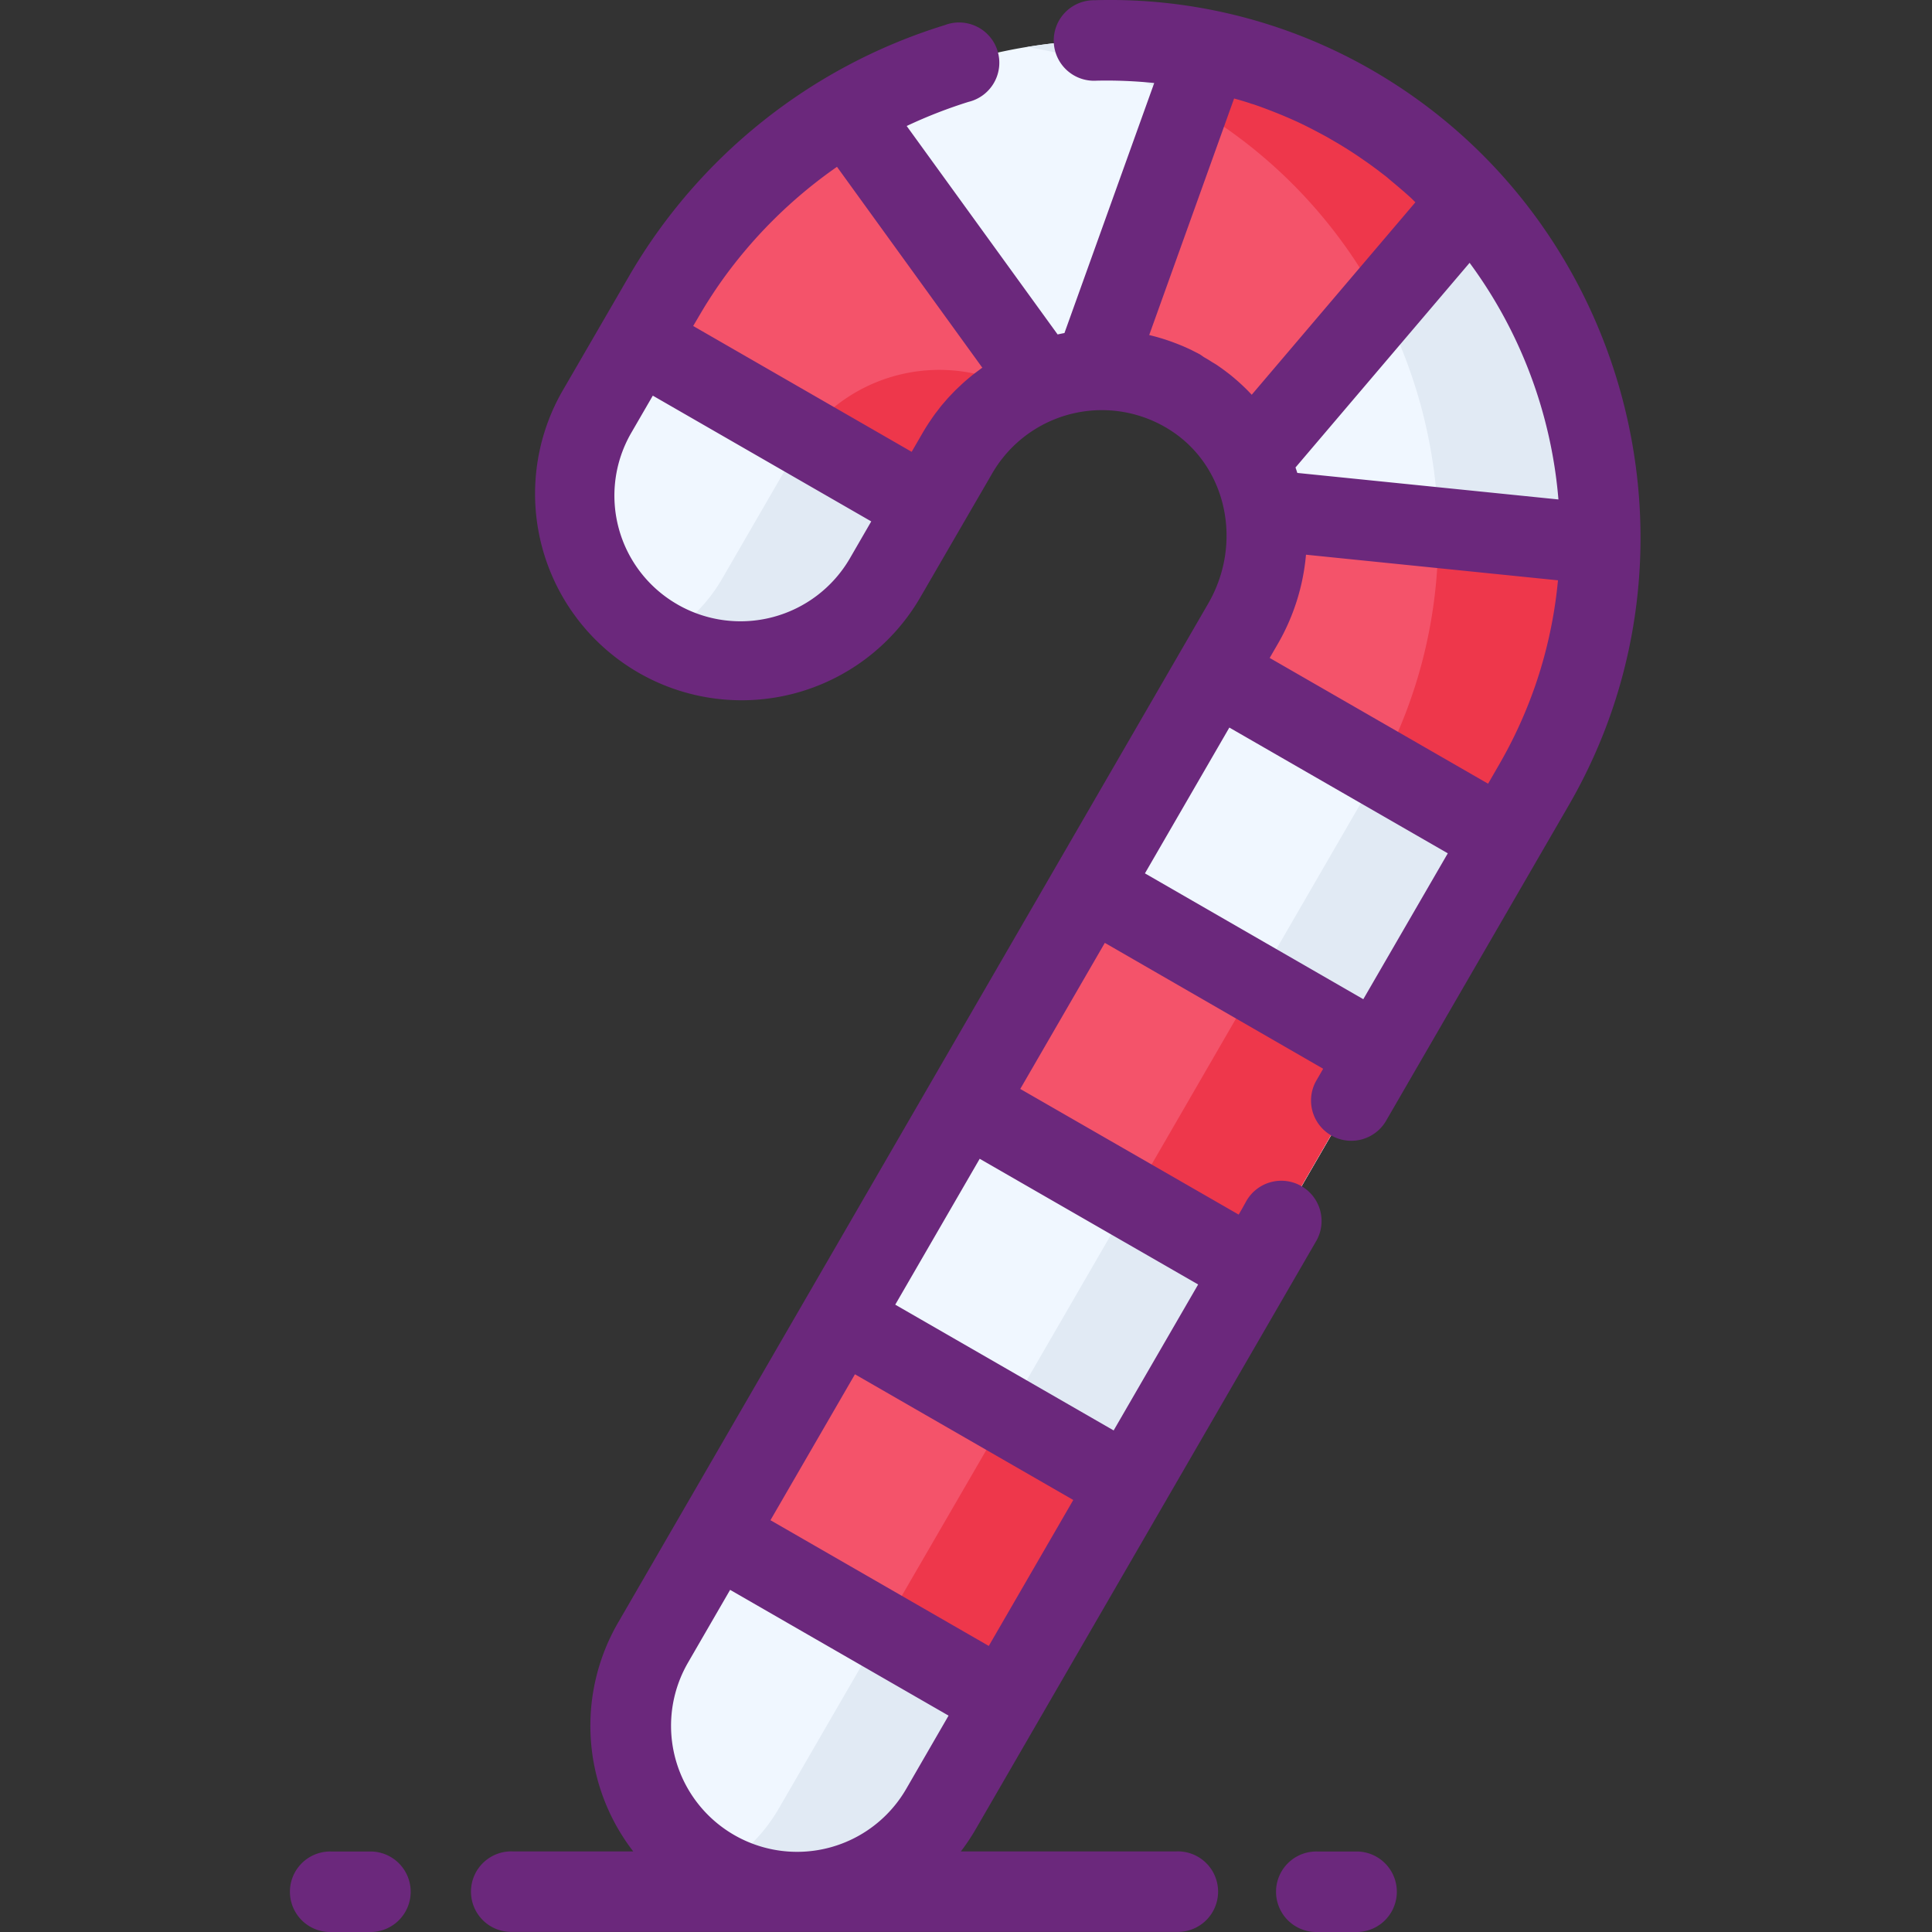 <svg id="Layer_1" data-name="Layer 1" xmlns="http://www.w3.org/2000/svg" viewBox="0 0 512 512"><rect x="0" y="0" width="512" height="512" fill="#333333" stroke="none"/><defs><style>.cls-1{fill:#f0f7ff;}.cls-2{fill:#e1eaf4;}.cls-3{fill:#f4536a;}.cls-4{fill:#ee374b;}.cls-5{fill:#6b287c;}</style></defs><title>lollipop-stick-filled</title><path class="cls-1" d="M234.46,153.32a44.17,44.17,0,0,1-60.24,16.1h0a43.92,43.92,0,0,1-16.14-60.08l17.79-30.73c37-63.92,120.72-87.72,184.18-49.75C421.72,65.77,442.62,145.61,406.52,208L249.42,479.34a44.17,44.17,0,0,1-60.24,16.1h0A43.92,43.92,0,0,1,173,435.36l156.33-270c11.73-20.27,6.69-46.8-12.8-59.83A44.22,44.22,0,0,0,253.75,120Z"/><path class="cls-2" d="M270.41,103.66A43.73,43.73,0,0,0,253.75,120l-19.29,33.33a44.15,44.15,0,0,1-59.74,16.35,43.77,43.77,0,0,0,16.68-16.35L210.69,120A44.19,44.19,0,0,1,270.41,103.66Zm89.64-74.79a129.54,129.54,0,0,0-87.81-16.41A127.65,127.65,0,0,1,317,28.87c61.67,36.9,82.57,116.74,46.47,179.09L206.35,479.34a43.77,43.77,0,0,1-16.68,16.35,44.15,44.15,0,0,0,59.74-16.35L406.52,208C442.62,145.61,421.72,65.77,360.05,28.87Z"/><path class="cls-3" d="M224.52,29.76a135.56,135.56,0,0,0-48.59,48.75L169.11,90.3l44.32,25.55,32.05,18.45L253.74,120a38.66,38.66,0,0,1,3.73-5.39c.43-.53.85-1.07,1.33-1.6a42.32,42.32,0,0,1,4.69-4.59,30.42,30.42,0,0,1,2.93-2.24,27.44,27.44,0,0,1,3.09-2,39.23,39.23,0,0,1,6.56-3.2ZM386.38,49.6c-1.12-1.12-2.24-2.24-3.36-3.31l-3.52-3.2C378.33,42,377.1,41,375.88,40s-2.51-2-3.79-3-2.56-1.92-3.89-2.83-2.67-1.87-4-2.72-2.72-1.76-4.16-2.61c-3.15-1.87-6.35-3.63-9.6-5.17-1.44-.75-2.93-1.44-4.43-2.08q-2.72-1.2-5.44-2.24c-1.65-.64-3.31-1.23-5-1.81-1.55-.53-3.15-1.07-4.69-1.49-1.92-.59-3.89-1.12-5.87-1.6-1.44-.37-2.93-.69-4.37-1a.68.68,0,0,0-.32-.05l-5.17,14.4L289.9,98.08a44.24,44.24,0,0,1,26.67,7.41A41.83,41.83,0,0,1,331,122l35-41.23L389.64,53C388.62,51.84,387.5,50.72,386.38,49.6Zm-5.28,90.24-46-4.69a46.89,46.89,0,0,1-5.71,30.19l-7.52,12.91,44,25.33,32.43,18.67,8.27-14.29c.75-1.28,1.49-2.61,2.19-3.89,1.17-2.24,2.29-4.53,3.36-6.77.21-.48.48-1,.69-1.49,1.07-2.4,2.08-4.8,2.93-7.25.53-1.28,1-2.61,1.44-3.95s.91-2.67,1.28-4,.8-2.67,1.17-4,.69-2.67,1-4,.64-2.67.91-4.05.53-2.67.75-4,.48-2.72.64-4.05c.48-3.31.85-6.56,1-9.87.11-1.39.16-2.72.21-4.05.05-.8.05-1.55.05-2.35ZM266.76,375l-44.11-25.39-33.12,57.12,44.11,25.39L266,450.77,299,393.6Zm66.13-114.29-44.11-25.39-33.07,57.17,44.11,25.39,32.27,18.56,33.07-57.12Z"/><path class="cls-4" d="M266.76,375l-33.12,57.12L266,450.77,299,393.6Zm66.13-114.29-33.07,57.17,32.27,18.56,33.07-57.12ZM381.1,139.84a130,130,0,0,1-15.25,63.73l32.43,18.67,8.27-14.29c.75-1.28,1.49-2.61,2.19-3.89,1.17-2.24,2.29-4.53,3.36-6.77.21-.48.48-1,.69-1.49,1.07-2.4,2.08-4.8,2.93-7.25.53-1.28,1-2.61,1.44-3.95s.91-2.67,1.28-4,.8-2.67,1.17-4,.69-2.67,1-4,.64-2.67.91-4.05.53-2.67.75-4,.48-2.72.64-4.05c.48-3.31.85-6.56,1-9.87.11-1.39.16-2.72.21-4.05.05-.8.05-1.55.05-2.35Zm5.28-90.24c-1.12-1.12-2.24-2.24-3.36-3.31l-3.52-3.2C378.33,42,377.1,41,375.88,40s-2.51-2-3.79-3-2.56-1.92-3.89-2.83-2.67-1.87-4-2.72-2.72-1.76-4.16-2.61c-3.15-1.87-6.35-3.63-9.6-5.17-1.44-.75-2.93-1.44-4.43-2.08q-2.72-1.2-5.44-2.24c-1.65-.64-3.31-1.23-5-1.81-1.55-.53-3.15-1.07-4.69-1.49-1.92-.59-3.89-1.12-5.87-1.6-1.44-.37-2.93-.69-4.37-1a.68.68,0,0,0-.32-.05l-5.17,14.4c.64.32,1.23.69,1.87,1.07a131,131,0,0,1,49,51.89L389.64,53C388.62,51.84,387.5,50.72,386.38,49.6Zm-173,66.24,32.05,18.45L253.74,120a38.66,38.66,0,0,1,3.73-5.39c.43-.53.85-1.07,1.33-1.6a42.32,42.32,0,0,1,4.69-4.59c1-.8,1.92-1.55,2.93-2.24a27.44,27.44,0,0,1,3.09-2,5.28,5.28,0,0,1,.91-.59A44.27,44.27,0,0,0,213.43,115.84Z"/><path class="cls-5" d="M365.51,19.7A138.91,138.91,0,0,0,290,.06a10.67,10.67,0,1,0,.57,21.32,123.77,123.77,0,0,1,15.31.62L282.09,88.26c-.6.11-1.21.24-1.81.37l-40-55.24A128.27,128.27,0,0,1,256.66,27,10.67,10.67,0,1,0,250.3,6.68a146.71,146.71,0,0,0-83.65,66.59L148.83,104a54.74,54.74,0,0,0,94.84,54.68L263,125.36a33.58,33.58,0,0,1,47.68-11c14.52,9.7,18.69,29.74,9.49,45.62L163.81,430a54.5,54.5,0,0,0,4,60.64h-32a10.67,10.67,0,1,0,0,21.33h176a10.67,10.67,0,1,0,0-21.33H254.64a54.91,54.91,0,0,0,4-6l90-155.46a10.67,10.67,0,1,0-18.46-10.69l-1,1.81h0l-.92,1.58-57.88-33.3,22.41-38.71,57.86,33.36-.85,1.48h0l-1.07,1.85a10.67,10.67,0,0,0,18.46,10.69l48.64-84C454.52,146.3,432,59.45,365.51,19.7Zm43.41,155.4c-.17.6-.35,1.19-.52,1.79s-.31,1-.48,1.57l-.32,1c-.25.78-.51,1.56-.78,2.34l-.13.37a120.48,120.48,0,0,1-9.33,20.32l-3,5.2-57.88-33.33,2.13-3.68A57.17,57.17,0,0,0,346.1,147l66.78,6.79a120,120,0,0,1-3.81,20.76ZM343.8,125.33c-.15-.48-.32-1-.48-1.44l46.14-54.24A122.65,122.65,0,0,1,413,132.36Zm-12-97.77.11,0q1.85.62,3.67,1.31l.42.16q1.65.63,3.29,1.3l.66.27q1.5.63,3,1.3l.86.39c.9.42,1.8.85,2.69,1.3l1,.51c.82.42,1.63.85,2.44,1.28l1.18.63c.74.41,1.46.83,2.19,1.26l1.25.72q2.74,1.64,5.39,3.42l.56.39c.67.46,1.34.92,2,1.38l.9.65L365,45l1.12.86,1.3,1L368.76,48l1,.83,1.54,1.31.69.59q.91.8,1.81,1.61l.29.27,1,1-43.37,51a52.69,52.69,0,0,0-4.29-4.11l-.2-.17q-1-.87-2.1-1.69l-.27-.21c-.79-.59-1.59-1.17-2.42-1.73-.32-.21-.65-.41-1-.61s-.82-.53-1.24-.78-.76-.44-1.14-.66L318,93.92c-.44-.24-.89-.46-1.33-.69l-.93-.47c-.53-.26-1.06-.5-1.6-.74l-.59-.26q-1-.42-2-.8l0,0a54.14,54.14,0,0,0-7-2.17l22.5-62.69C328.66,26.55,330.25,27,331.82,27.56ZM260.25,97.49q-1,.74-2.06,1.54l-.37.28q-.9.72-1.77,1.47l-.52.45c-.51.46-1,.93-1.51,1.4l-.65.62c-.44.43-.86.88-1.29,1.33-.25.26-.5.52-.74.78s-.74.84-1.11,1.27-.53.61-.79.93-.67.86-1,1.29-.51.65-.76,1c-.39.54-.77,1.09-1.14,1.65-.16.23-.33.46-.48.7q-.8,1.22-1.53,2.48l-2.93,5.06L183.7,86.39,185.11,84q.74-1.27,1.5-2.53h0c.36-.6.74-1.19,1.11-1.78l.67-1.05.81-1.23c.39-.59.79-1.18,1.19-1.76l.42-.6a125.59,125.59,0,0,1,31-30.84l38.54,53.27Zm-80.7,62.7a33.23,33.23,0,0,1-12.25-45.5l5.7-9.84,57.89,33.33L225.21,148A33.52,33.52,0,0,1,179.54,160.19Zm82.49,276-57.86-33.32,22.39-38.67,57.86,33.31Zm-79.75,4.49,11.2-19.35,57.89,33.33L240.2,474a33.4,33.4,0,1,1-57.92-33.3ZM317.52,340.4l-22.39,38.68-57.88-33.33,22.38-38.66Zm-14.1-108.95,22.37-38.64,57.89,33.33-22.39,38.66Z"/><path class="cls-5" d="M98.49,490.67H87.83a10.67,10.67,0,1,0,0,21.33H98.49a10.67,10.67,0,0,0,0-21.33Z"/><path class="cls-5" d="M359.82,490.67H349.16a10.67,10.67,0,1,0,0,21.33h10.67a10.67,10.67,0,0,0,0-21.33Z"/></svg>